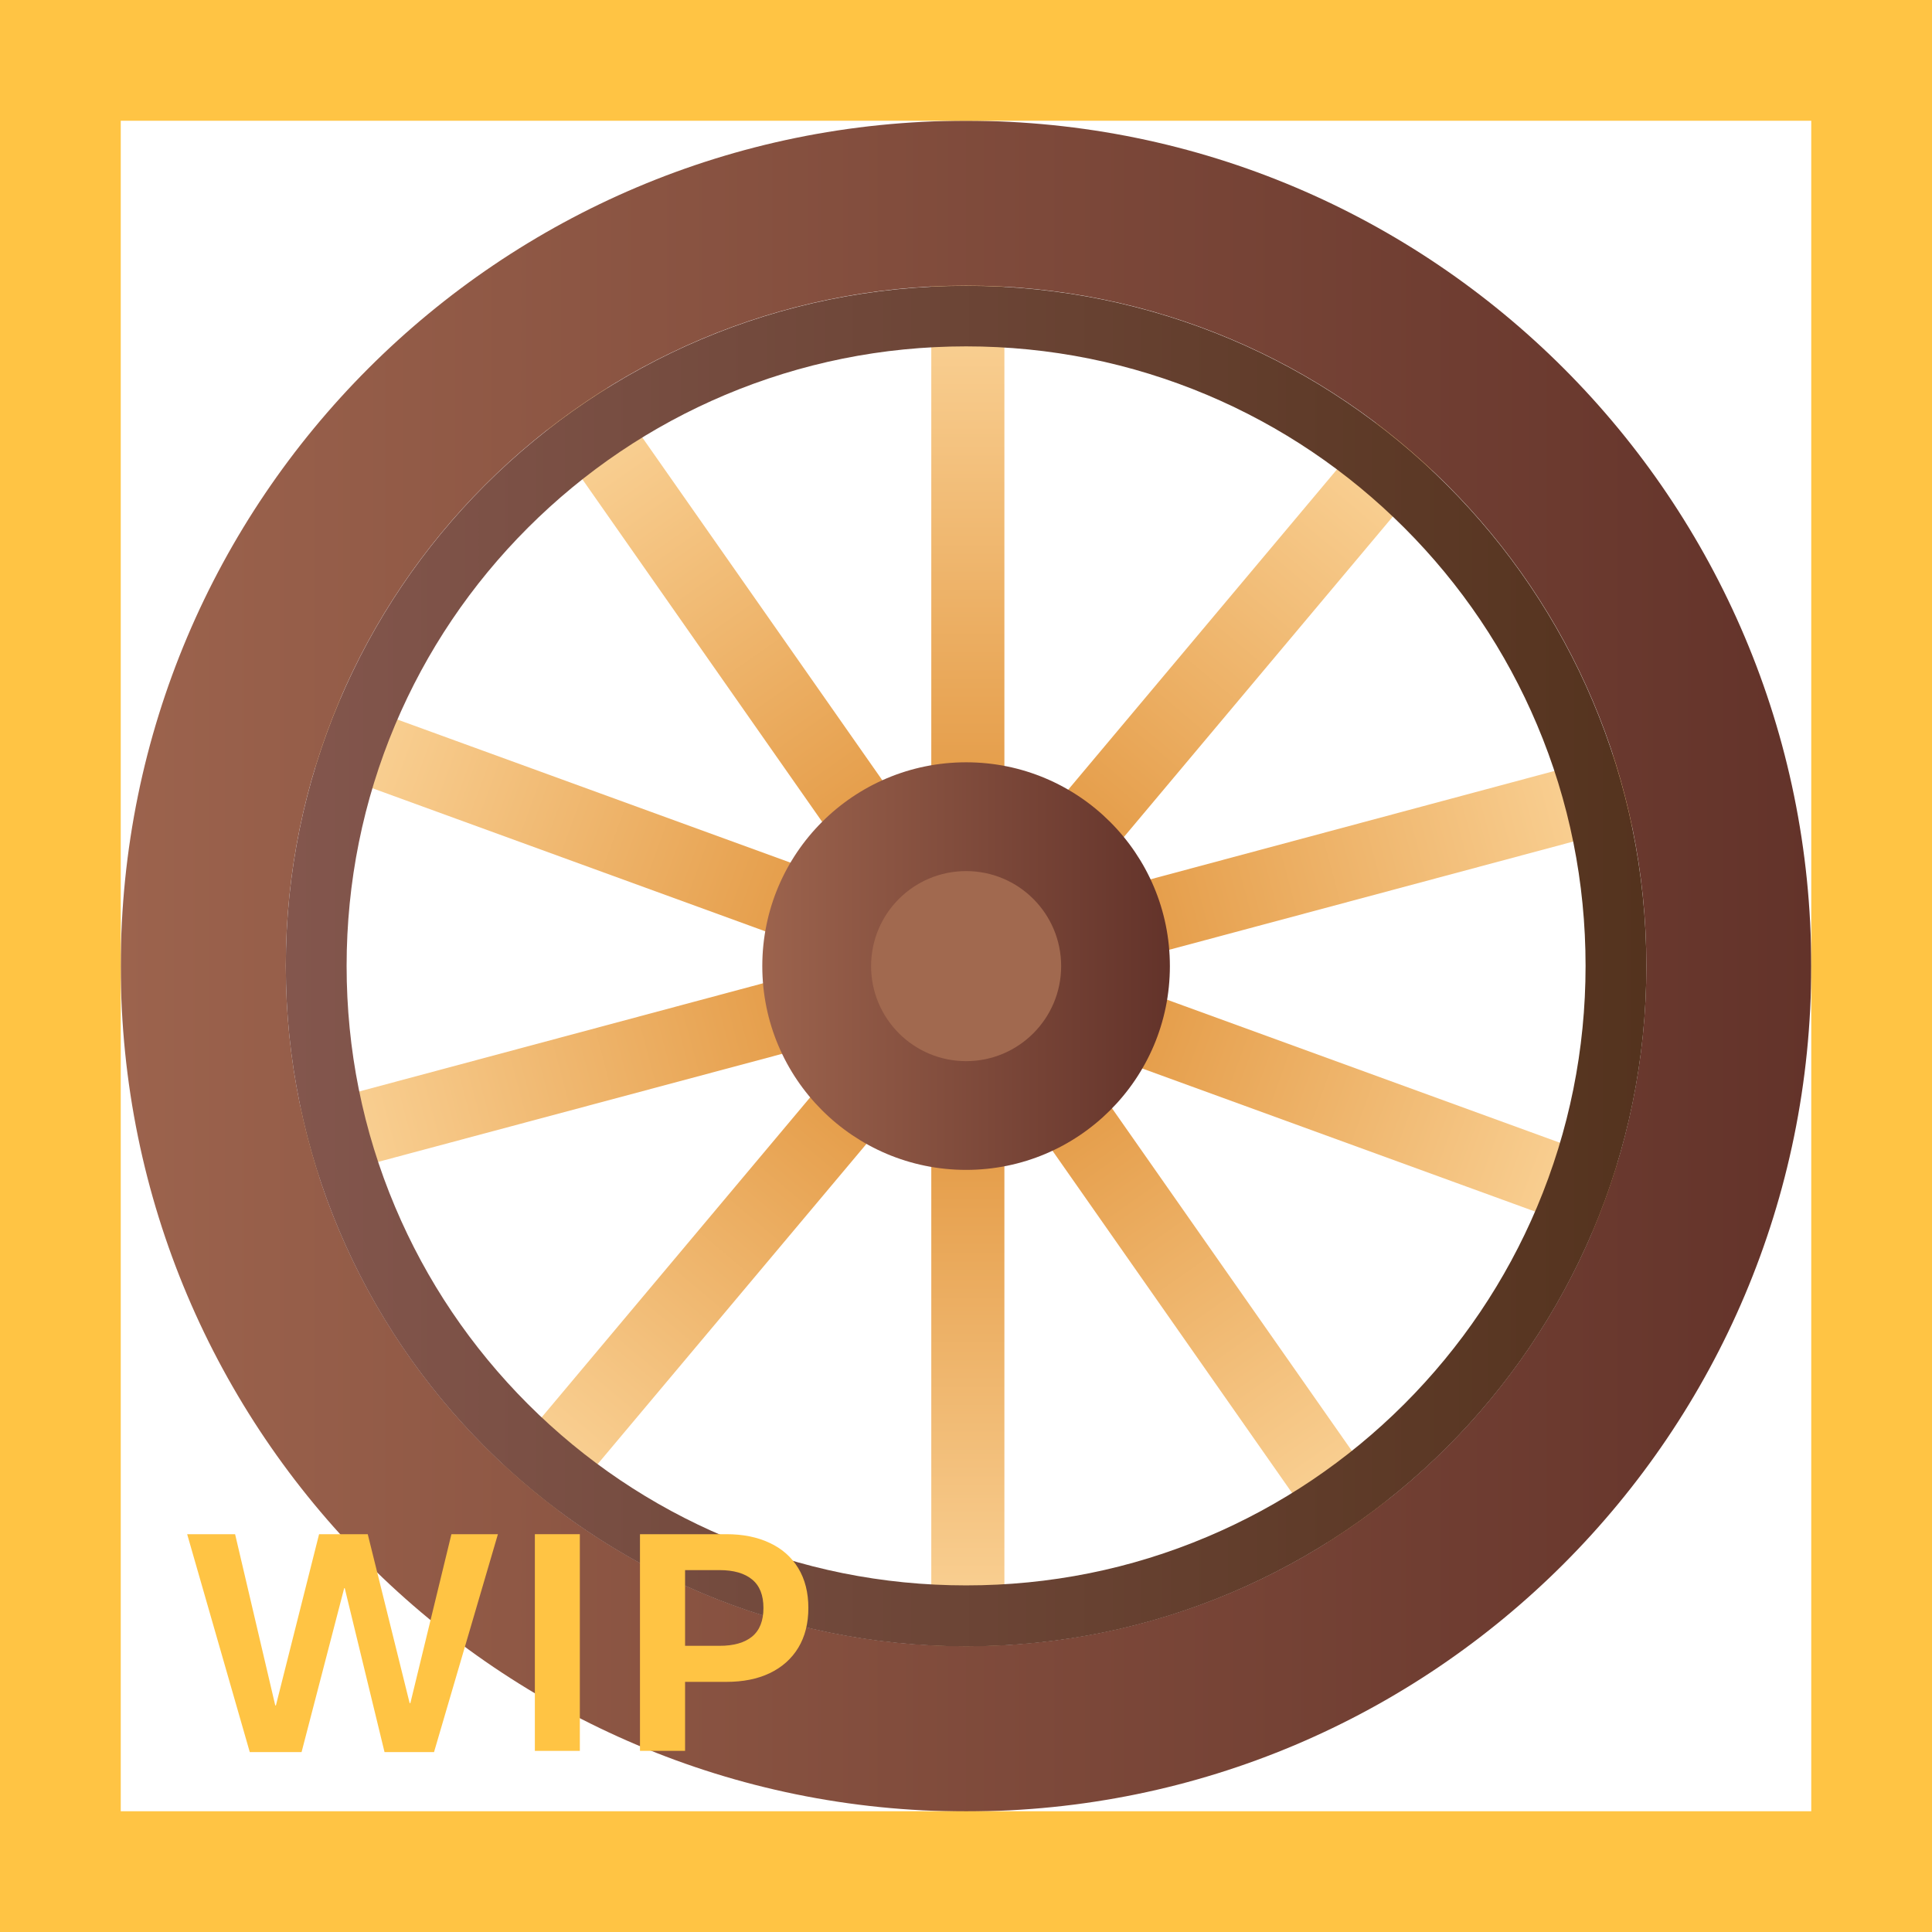 <svg width="32" height="32" viewBox="0 0 32 32" fill="none" xmlns="http://www.w3.org/2000/svg">
<path d="M16.03 16.29C15.697 16.29 15.425 16.018 15.425 15.684V3.927C15.425 3.593 15.697 3.321 16.03 3.321C16.364 3.321 16.636 3.593 16.636 3.927V15.684C16.636 16.021 16.364 16.29 16.03 16.29Z" fill="url(#paint0_linear_4791_598)"/>
<path d="M16.03 28.68C15.697 28.68 15.425 28.407 15.425 28.074V16.316C15.425 15.982 15.697 15.71 16.03 15.71C16.364 15.71 16.636 15.982 16.636 16.316V28.074C16.636 28.41 16.364 28.68 16.03 28.68Z" fill="url(#paint1_linear_4791_598)"/>
<path d="M15.848 16.348C15.655 16.348 15.469 16.258 15.351 16.088L8.61 6.459C8.417 6.186 8.485 5.808 8.757 5.616C9.03 5.424 9.408 5.491 9.6 5.763L16.345 15.396C16.537 15.668 16.47 16.047 16.197 16.239C16.091 16.313 15.97 16.348 15.848 16.348Z" fill="url(#paint2_linear_4791_598)"/>
<path d="M22.954 26.497C22.762 26.497 22.576 26.407 22.457 26.237L15.716 16.608C15.524 16.335 15.591 15.957 15.864 15.765C16.136 15.572 16.514 15.64 16.707 15.912L23.451 25.545C23.643 25.817 23.576 26.195 23.304 26.388C23.198 26.461 23.076 26.497 22.954 26.497Z" fill="url(#paint3_linear_4791_598)"/>
<path d="M15.732 16.498C15.665 16.498 15.595 16.486 15.524 16.463L4.478 12.44C4.164 12.325 4 11.979 4.116 11.665C4.231 11.351 4.577 11.187 4.891 11.302L15.941 15.325C16.255 15.441 16.418 15.787 16.303 16.101C16.213 16.345 15.979 16.498 15.732 16.498Z" fill="url(#paint4_linear_4791_598)"/>
<path d="M27.375 20.736C27.307 20.736 27.237 20.723 27.166 20.701L16.12 16.678C15.806 16.563 15.643 16.216 15.758 15.902C15.873 15.588 16.22 15.425 16.534 15.54L27.583 19.563C27.897 19.678 28.061 20.025 27.945 20.339C27.855 20.582 27.625 20.736 27.375 20.736Z" fill="url(#paint5_linear_4791_598)"/>
<path d="M4.366 19.733C4.1 19.733 3.853 19.553 3.782 19.284C3.696 18.96 3.888 18.63 4.212 18.544L15.569 15.501C15.893 15.415 16.223 15.607 16.309 15.931C16.396 16.255 16.203 16.585 15.88 16.672L4.523 19.71C4.471 19.726 4.42 19.733 4.366 19.733Z" fill="url(#paint6_linear_4791_598)"/>
<path d="M16.335 16.524C16.069 16.524 15.822 16.345 15.752 16.075C15.665 15.752 15.857 15.421 16.181 15.335L27.535 12.29C27.859 12.203 28.189 12.395 28.275 12.719C28.362 13.043 28.17 13.373 27.846 13.46L16.489 16.502C16.441 16.518 16.386 16.524 16.335 16.524Z" fill="url(#paint7_linear_4791_598)"/>
<path d="M8.27 25.855C8.132 25.855 7.994 25.807 7.882 25.714C7.626 25.5 7.594 25.118 7.808 24.862L15.367 15.854C15.582 15.598 15.963 15.566 16.22 15.78C16.476 15.995 16.508 16.377 16.293 16.633L8.732 25.64C8.613 25.782 8.443 25.855 8.27 25.855Z" fill="url(#paint8_linear_4791_598)"/>
<path d="M16.232 16.364C16.095 16.364 15.957 16.316 15.845 16.223C15.588 16.008 15.556 15.627 15.771 15.37L23.329 6.363C23.544 6.106 23.926 6.074 24.182 6.289C24.438 6.504 24.471 6.885 24.256 7.142L16.697 16.149C16.579 16.29 16.405 16.364 16.232 16.364Z" fill="url(#paint9_linear_4791_598)"/>
<path d="M16.002 2C8.27 2 2 8.27 2 16.002C2 23.733 8.27 30.003 16.002 30.003C23.733 30.003 30 23.733 30 16.002C30 8.27 23.733 2 16.002 2ZM16.002 27.266C9.78 27.266 4.734 22.22 4.734 15.998C4.734 9.777 9.78 4.731 16.002 4.731C22.224 4.731 27.269 9.777 27.269 15.998C27.266 22.224 22.224 27.266 16.002 27.266Z" fill="url(#paint10_linear_4791_598)"/>
<path d="M16.002 5.737C17.386 5.737 18.733 6.01 19.996 6.542C21.217 7.058 22.316 7.799 23.259 8.741C24.201 9.683 24.942 10.783 25.458 12.004C25.993 13.27 26.262 14.614 26.262 15.998C26.262 17.383 25.99 18.729 25.458 19.992C24.942 21.214 24.201 22.313 23.259 23.256C22.316 24.198 21.217 24.938 19.996 25.454C18.73 25.99 17.386 26.259 16.002 26.259C14.617 26.259 13.271 25.987 12.008 25.454C10.786 24.938 9.687 24.198 8.744 23.256C7.802 22.313 7.061 21.214 6.545 19.992C6.01 18.726 5.741 17.383 5.741 15.998C5.741 14.614 6.013 13.267 6.545 12.004C7.061 10.783 7.802 9.683 8.744 8.741C9.687 7.799 10.786 7.058 12.008 6.542C13.271 6.01 14.614 5.737 16.002 5.737ZM16.002 4.734C9.78 4.734 4.734 9.78 4.734 16.001C4.734 22.223 9.78 27.269 16.002 27.269C22.223 27.269 27.269 22.223 27.269 16.001C27.266 9.78 22.223 4.734 16.002 4.734Z" fill="url(#paint11_linear_4791_598)"/>
<path d="M16.002 19.377C17.866 19.377 19.377 17.866 19.377 16.002C19.377 14.137 17.866 12.626 16.002 12.626C14.137 12.626 12.626 14.137 12.626 16.002C12.626 17.866 14.137 19.377 16.002 19.377Z" fill="url(#paint12_linear_4791_598)"/>
<path d="M16.002 17.576C16.871 17.576 17.576 16.871 17.576 16.002C17.576 15.132 16.871 14.428 16.002 14.428C15.132 14.428 14.428 15.132 14.428 16.002C14.428 16.871 15.132 17.576 16.002 17.576Z" fill="#A1694F"/>
<path d="M4.995 29.02H4.137L3.1 25.411H3.894L4.559 28.247H4.57L5.285 25.411H6.091L6.785 28.209H6.797L7.477 25.411H8.247L7.189 29.02H6.369L5.71 26.305H5.701L4.995 29.02Z" fill="#FFC444"/>
<path d="M9.604 29H8.859V25.411H9.604V29Z" fill="#FFC444"/>
<path d="M10.6 29V25.411H12.032C12.306 25.411 12.544 25.459 12.747 25.555C12.952 25.65 13.11 25.79 13.222 25.974C13.333 26.157 13.389 26.377 13.389 26.633C13.389 26.889 13.333 27.108 13.222 27.292C13.11 27.476 12.952 27.616 12.747 27.714C12.544 27.81 12.306 27.857 12.032 27.857H11.347V29H10.6ZM11.918 27.26C12.152 27.26 12.332 27.209 12.457 27.107C12.582 27.004 12.645 26.846 12.645 26.633C12.645 26.42 12.582 26.263 12.457 26.161C12.332 26.058 12.152 26.006 11.918 26.006H11.347V27.26H11.918Z" fill="#FFC444"/>
<path d="M0 0V-2H-2V0H0ZM32 0H34V-2H32V0ZM32 32V34H34V32H32ZM0 32H-2V34H0V32ZM0 2H32V-2H0V2ZM30 0V32H34V0H30ZM32 30H0V34H32V30ZM2 32V0H-2V32H2Z" fill="#FFC444"/>
<defs>
<linearGradient id="paint0_linear_4791_598" x1="16.03" y1="3.321" x2="16.03" y2="16.291" gradientUnits="userSpaceOnUse">
<stop stop-color="#FFDEA7"/>
<stop offset="0.994" stop-color="#DC872A"/>
</linearGradient>
<linearGradient id="paint1_linear_4791_598" x1="16.03" y1="28.681" x2="16.03" y2="15.711" gradientUnits="userSpaceOnUse">
<stop stop-color="#FFDEA7"/>
<stop offset="0.994" stop-color="#DC872A"/>
</linearGradient>
<linearGradient id="paint2_linear_4791_598" x1="8.758" y1="5.614" x2="16.197" y2="16.239" gradientUnits="userSpaceOnUse">
<stop stop-color="#FFDEA7"/>
<stop offset="0.994" stop-color="#DC872A"/>
</linearGradient>
<linearGradient id="paint3_linear_4791_598" x1="23.302" y1="26.388" x2="15.863" y2="15.763" gradientUnits="userSpaceOnUse">
<stop stop-color="#FFDEA7"/>
<stop offset="0.994" stop-color="#DC872A"/>
</linearGradient>
<linearGradient id="paint4_linear_4791_598" x1="4.115" y1="11.664" x2="16.302" y2="16.1" gradientUnits="userSpaceOnUse">
<stop stop-color="#FFDEA7"/>
<stop offset="0.994" stop-color="#DC872A"/>
</linearGradient>
<linearGradient id="paint5_linear_4791_598" x1="27.945" y1="20.338" x2="15.758" y2="15.902" gradientUnits="userSpaceOnUse">
<stop stop-color="#FFDEA7"/>
<stop offset="0.994" stop-color="#DC872A"/>
</linearGradient>
<linearGradient id="paint6_linear_4791_598" x1="3.783" y1="19.283" x2="16.31" y2="15.926" gradientUnits="userSpaceOnUse">
<stop stop-color="#FFDEA7"/>
<stop offset="0.994" stop-color="#DC872A"/>
</linearGradient>
<linearGradient id="paint7_linear_4791_598" x1="28.277" y1="12.719" x2="15.75" y2="16.075" gradientUnits="userSpaceOnUse">
<stop stop-color="#FFDEA7"/>
<stop offset="0.994" stop-color="#DC872A"/>
</linearGradient>
<linearGradient id="paint8_linear_4791_598" x1="7.88" y1="25.714" x2="16.217" y2="15.779" gradientUnits="userSpaceOnUse">
<stop stop-color="#FFDEA7"/>
<stop offset="0.994" stop-color="#DC872A"/>
</linearGradient>
<linearGradient id="paint9_linear_4791_598" x1="24.18" y1="6.288" x2="15.843" y2="16.222" gradientUnits="userSpaceOnUse">
<stop stop-color="#FFDEA7"/>
<stop offset="0.994" stop-color="#DC872A"/>
</linearGradient>
<linearGradient id="paint10_linear_4791_598" x1="2" y1="16.001" x2="30.002" y2="16.001" gradientUnits="userSpaceOnUse">
<stop stop-color="#9C634D"/>
<stop offset="1" stop-color="#63332A"/>
</linearGradient>
<linearGradient id="paint11_linear_4791_598" x1="4.734" y1="16.001" x2="27.267" y2="16.001" gradientUnits="userSpaceOnUse">
<stop offset="0.004" stop-color="#83564D"/>
<stop offset="1" stop-color="#54331E"/>
</linearGradient>
<linearGradient id="paint12_linear_4791_598" x1="12.626" y1="16.001" x2="19.375" y2="16.001" gradientUnits="userSpaceOnUse">
<stop stop-color="#9C634D"/>
<stop offset="1" stop-color="#63332A"/>
</linearGradient>
</defs>
</svg>
